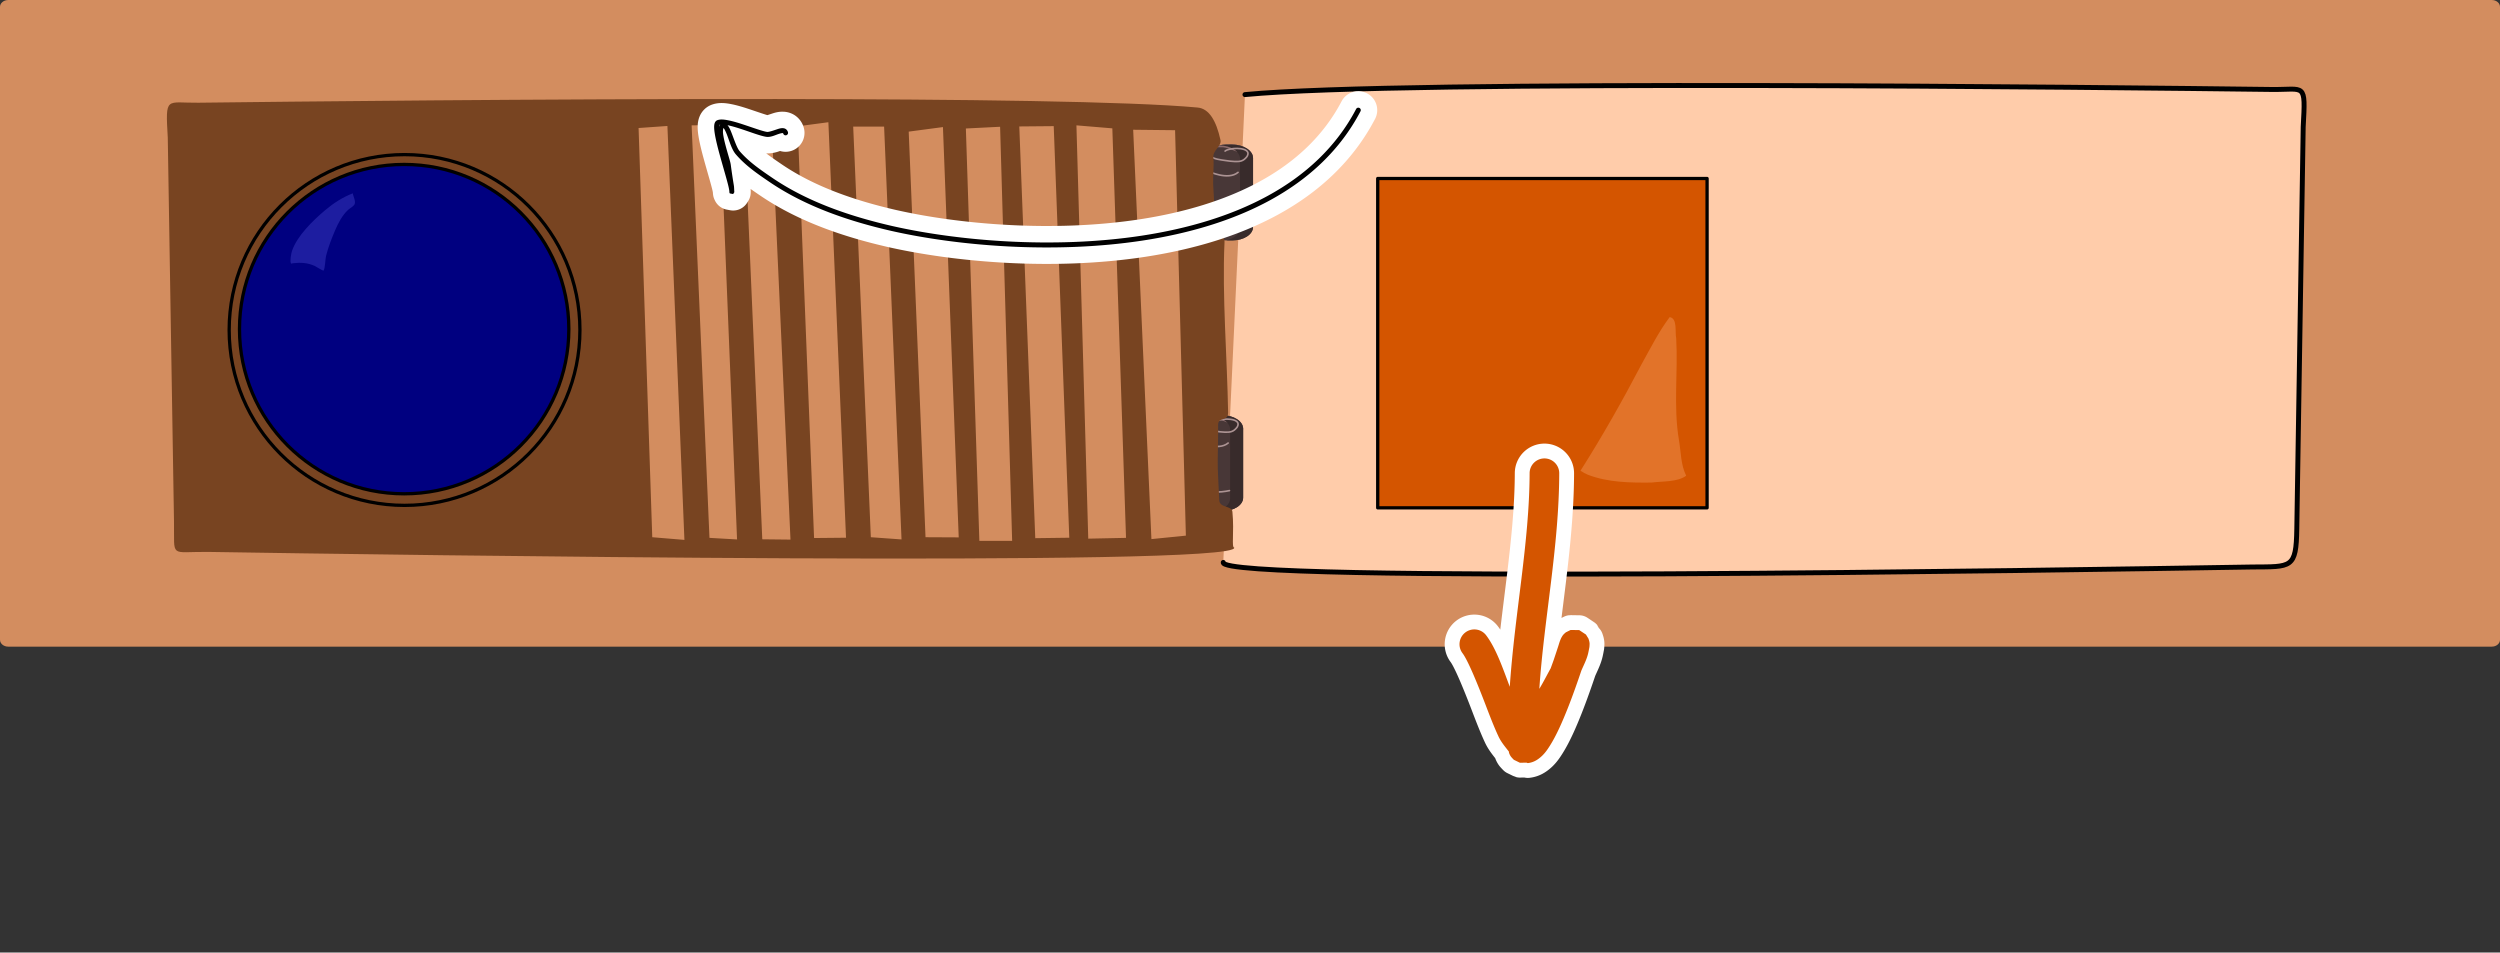 <?xml version="1.0" encoding="UTF-8" standalone="no"?>
<svg
   xmlns:dc="http://purl.org/dc/elements/1.1/"
   xmlns:cc="http://creativecommons.org/ns#"
   xmlns:rdf="http://www.w3.org/1999/02/22-rdf-syntax-ns#"
   xmlns:svg="http://www.w3.org/2000/svg"
   xmlns="http://www.w3.org/2000/svg"
   xmlns:sodipodi="http://sodipodi.sourceforge.net/DTD/sodipodi-0.dtd"
   xmlns:inkscape="http://www.inkscape.org/namespaces/inkscape"
   sodipodi:docname="2021-IS-03-taskbody02.svg"
   inkscape:version="1.0 (4035a4fb49, 2020-05-01)"
   id="svg4555"
   version="1.1"
   viewBox="0 0 151.814 57.843"
   height="57.843mm"
   width="151.814mm">
  <rect x="0" y="0" width="151.814" height="57.843" fill="#333333" stroke="none"/>
  <defs
     id="defs4549" />
  <sodipodi:namedview
     inkscape:window-maximized="1"
     inkscape:window-y="222"
     inkscape:window-x="-8"
     inkscape:window-height="987"
     inkscape:window-width="1680"
     fit-margin-bottom="0"
     fit-margin-right="0"
     fit-margin-left="0"
     fit-margin-top="0"
     showgrid="false"
     inkscape:document-rotation="0"
     inkscape:current-layer="layer1"
     inkscape:document-units="mm"
     inkscape:cy="145.75284"
     inkscape:cx="316.92832"
     inkscape:zoom="1.4"
     inkscape:pageshadow="2"
     inkscape:pageopacity="0.0"
     borderopacity="1.0"
     bordercolor="#666666"
     pagecolor="#ffffff"
     id="base" />
  <g
     transform="translate(-14.029,-18.022)"
     id="layer1"
     inkscape:groupmode="layer"
     inkscape:label="Ebene 1">
    <g
       transform="translate(-111.134,-198.419)"
       id="g4509">
      <path
         id="rect833-0-7-4"
         style="fill:#d38d5f;stroke:none;stroke-width:0.282;stroke-linejoin:round;paint-order:markers fill stroke;stop-color:#000000"
         d="m 125.663,216.442 h 150.814 c 0.277,0 0.5,0.185 0.5,0.416 v 38.435 c 0,0.23 -0.223,0.416 -0.5,0.416 H 125.663 c -0.277,0 -0.5,-0.185 -0.5,-0.416 v -38.435 c 0,-0.23 0.223,-0.416 0.5,-0.416 z"
         sodipodi:nodetypes="sssssssss" />
      <g
         transform="translate(-3.62,-16.215)"
         id="g4317">
        <g
           id="g4130-0"
           transform="translate(83.101,0.623)">
          <path
             style="fill:#ffccaa;stroke:none;stroke-width:0.3;stroke-linecap:round;stroke-linejoin:round;stroke-miterlimit:4;stroke-dasharray:none;paint-order:markers fill stroke;stop-color:#000000"
             d="m 119.965,266.186 c -0.331,1.29 51.274,0.466 62.485,0.278 2.393,-0.018 2.668,0.099 2.706,-2.307 l 0.389,-24.42 c 0.152,-2.75 0.115,-2.245 -1.906,-2.271 -9.689,-0.124 -52.738,-0.616 -62.356,0.312 z"
             id="path840-8-3-2-4-4"
             sodipodi:nodetypes="ccccccc" />
          <rect
             style="fill:#483737;stroke:none;stroke-width:0.282;stroke-linejoin:round;paint-order:markers fill stroke;stop-color:#000000"
             id="rect844-4-1-7"
             width="2.885"
             height="5.821"
             x="118.889"
             y="240.811"
             rx="1.263"
             ry="0.815" />
          <path
             id="rect844-2-59-4-6"
             style="fill:#8d6b6b;fill-opacity:1;stroke:none;stroke-width:0.282;stroke-linejoin:round;paint-order:markers fill stroke;stop-color:#000000"
             d="m 120.153,240.812 c -0.7,0 -1.263,0.363 -1.263,0.815 v 4.191 c 0,0.267 0.2,0.501 0.506,0.65 l -0.337,-4.245 c -0.036,-0.45 -0.158,-1.246 0.542,-1.246 h 0.358 c 0.286,0 1.604,0.592 1.815,0.695 v -0.044 c 0,-0.451 -0.564,-0.815 -1.263,-0.815 z"
             sodipodi:nodetypes="ssscssscsss" />
          <path
             id="rect844-6-8-9-3"
             style="fill:#382b2b;fill-opacity:1;stroke:none;stroke-width:0.282;stroke-linejoin:round;paint-order:markers fill stroke;stop-color:#000000"
             d="m 120.153,240.812 c -0.151,0 -0.294,0.02 -0.428,0.051 0.696,0.003 1.256,0.364 1.256,0.814 v 4.191 c 0,0.354 -0.349,0.652 -0.837,0.764 0.003,2e-5 0.006,5.3e-4 0.009,5.3e-4 h 0.358 c 0.7,0 1.263,-0.363 1.263,-0.815 v -4.191 c 0,-0.451 -0.564,-0.815 -1.263,-0.815 z" />
          <path
             style="font-variation-settings:normal;vector-effect:none;fill:none;fill-opacity:1;stroke:#ac9393;stroke-width:0.1;stroke-linecap:round;stroke-linejoin:round;stroke-miterlimit:4;stroke-dasharray:none;stroke-dashoffset:0;stroke-opacity:1;paint-order:markers fill stroke;stop-color:#000000"
             d="m 119.188,241.512 c 0.199,0.189 0.636,0.228 0.895,0.267 0.188,0.029 0.386,0.055 0.576,0.062 0.34,0.013 0.529,-0.026 0.737,-0.289 0.048,-0.061 0.091,-0.185 0.06,-0.265 -0.126,-0.327 -1.129,-0.288 -1.38,-0.079"
             id="path852-38-5-8"
             sodipodi:nodetypes="cssssc" />
          <path
             style="fill:none;stroke:#ac9393;stroke-width:0.1;stroke-linecap:round;stroke-linejoin:round;stroke-miterlimit:4;stroke-dasharray:none;paint-order:markers fill stroke;stop-color:#000000"
             d="m 119.068,242.436 c 0,0 1.188,0.573 1.795,0.064"
             id="path848-03-8-0"
             sodipodi:nodetypes="cc" />
          <path
             style="fill:none;stroke:#ac9393;stroke-width:0.1;stroke-linecap:round;stroke-linejoin:round;stroke-miterlimit:4;stroke-dasharray:none;paint-order:markers fill stroke;stop-color:#000000"
             d="m 119.052,245.129 c 0.473,0.434 1.321,0.383 1.89,0.26"
             id="path850-7-2-5" />
          <rect
             ry="0.815"
             rx="1.263"
             y="257.248"
             x="118.288"
             height="5.821"
             width="2.885"
             id="rect844-0-8-7-7"
             style="fill:#483737;stroke:none;stroke-width:0.282;stroke-linejoin:round;paint-order:markers fill stroke;stop-color:#000000" />
          <path
             sodipodi:nodetypes="ssscssscsss"
             d="m 119.552,257.248 c -0.7,0 -1.263,0.363 -1.263,0.815 v 4.191 c 0,0.267 0.2,0.501 0.506,0.65 l -0.337,-4.245 c -0.036,-0.45 -0.158,-1.246 0.542,-1.246 h 0.358 c 0.286,0 1.604,0.592 1.815,0.695 v -0.044 c 0,-0.451 -0.564,-0.815 -1.263,-0.815 z"
             style="fill:#8d6b6b;fill-opacity:1;stroke:none;stroke-width:0.282;stroke-linejoin:round;paint-order:markers fill stroke;stop-color:#000000"
             id="rect844-2-4-15-8-6" />
          <path
             d="m 119.552,257.248 c -0.151,0 -0.294,0.02 -0.428,0.051 0.696,0.003 1.256,0.364 1.256,0.814 v 4.191 c 0,0.354 -0.349,0.652 -0.837,0.764 0.003,10e-6 0.006,5.3e-4 0.009,5.3e-4 h 0.358 c 0.7,0 1.263,-0.363 1.263,-0.815 v -4.191 c 0,-0.451 -0.564,-0.815 -1.263,-0.815 z"
             style="fill:#382b2b;fill-opacity:1;stroke:none;stroke-width:0.282;stroke-linejoin:round;paint-order:markers fill stroke;stop-color:#000000"
             id="rect844-6-1-6-6-4" />
          <path
             sodipodi:nodetypes="cssssc"
             id="path852-8-9-8-3"
             d="m 118.587,257.948 c 0.199,0.189 0.636,0.228 0.895,0.267 0.188,0.029 0.386,0.055 0.576,0.062 0.34,0.013 0.529,-0.026 0.737,-0.289 0.048,-0.061 0.091,-0.185 0.06,-0.265 -0.126,-0.327 -1.129,-0.288 -1.38,-0.079"
             style="font-variation-settings:normal;vector-effect:none;fill:none;fill-opacity:1;stroke:#ac9393;stroke-width:0.1;stroke-linecap:round;stroke-linejoin:round;stroke-miterlimit:4;stroke-dasharray:none;stroke-dashoffset:0;stroke-opacity:1;paint-order:markers fill stroke;stop-color:#000000" />
          <path
             sodipodi:nodetypes="cc"
             id="path848-4-9-3-6"
             d="m 118.467,258.872 c 0,0 1.188,0.573 1.795,0.064"
             style="fill:none;stroke:#ac9393;stroke-width:0.1;stroke-linecap:round;stroke-linejoin:round;stroke-miterlimit:4;stroke-dasharray:none;paint-order:markers fill stroke;stop-color:#000000" />
          <path
             id="path850-8-7-0-6"
             d="m 118.451,261.565 c 0.473,0.434 1.321,0.383 1.89,0.26"
             style="fill:none;stroke:#ac9393;stroke-width:0.1;stroke-linecap:round;stroke-linejoin:round;stroke-miterlimit:4;stroke-dasharray:none;paint-order:markers fill stroke;stop-color:#000000" />
          <g
             id="g1756-6-3"
             style="fill:#d45500"
             transform="translate(253.628,231.98)">
            <rect
               ry="0"
               rx="0"
               y="10.892"
               x="-124.283"
               height="20"
               width="20"
               id="rect1604-1-4"
               style="font-variation-settings:normal;opacity:1;vector-effect:none;fill:#d45500;fill-opacity:1;stroke:none;stroke-width:0.3;stroke-linecap:round;stroke-linejoin:round;stroke-miterlimit:4;stroke-dasharray:none;stroke-dashoffset:0;stroke-opacity:1;paint-order:markers fill stroke;stop-color:#000000;stop-opacity:1" />
            <rect
               style="font-variation-settings:normal;opacity:1;vector-effect:none;fill:none;fill-opacity:1;stroke:#000000;stroke-width:0.2;stroke-linecap:round;stroke-linejoin:round;stroke-miterlimit:4;stroke-dasharray:none;stroke-dashoffset:0;stroke-opacity:1;paint-order:markers fill stroke;stop-color:#000000;stop-opacity:1"
               id="rect1604-0-7-5"
               width="20"
               height="20"
               x="-124.283"
               y="10.892"
               rx="0"
               ry="0" />
            <path
               id="path1737-9-4"
               style="font-variation-settings:normal;opacity:1;vector-effect:none;fill:#e27329;fill-opacity:1;stroke:none;stroke-width:0.3;stroke-linecap:round;stroke-linejoin:round;stroke-miterlimit:4;stroke-dasharray:none;stroke-dashoffset:0;stroke-opacity:1;paint-order:markers fill stroke;stop-color:#000000;stop-opacity:1"
               d="m -111.97,28.638 c 1.336,-2.104 2.561,-4.275 3.717,-6.482 0.537,-0.963 1.036,-1.962 1.697,-2.845 0.485,0.07 0.316,0.89 0.398,1.286 0.118,2.059 -0.18,4.133 0.167,6.18 0.127,0.727 0.105,1.496 0.44,2.165 -0.536,0.393 -1.418,0.326 -2.101,0.414 -1.295,0.015 -2.641,-0.002 -3.866,-0.472 -0.158,-0.069 -0.31,-0.15 -0.453,-0.247 z" />
          </g>
          <path
             sodipodi:nodetypes="cccccc"
             id="path840-8-9-7-8"
             d="m 119.965,266.186 c -0.331,1.29 51.274,0.466 62.485,0.278 2.393,-0.018 2.668,0.099 2.706,-2.307 l 0.389,-24.42 c 0.152,-2.75 0.115,-2.245 -1.906,-2.271 -9.689,-0.124 -52.738,-0.616 -62.356,0.312"
             style="fill:none;stroke:#000000;stroke-width:0.3;stroke-linecap:round;stroke-linejoin:round;stroke-miterlimit:4;stroke-dasharray:none;paint-order:markers fill stroke;stop-color:#000000" />
          <g
             id="g4247"
             transform="matrix(-1,0,0,1,240.519,-0.091)">
            <path
               d="m 147.636,238.138 c -11.106,0.011 -21.427,0.137 -25.522,0.516 -0.692,0.06 -1.133,0.791 -1.392,1.974 -0.082,0.375 0.481,0.612 0.433,1.07 -0.048,0.458 0.03,1.086 0.012,1.614 -0.018,0.527 -0.141,2.26 -0.132,2.843 0.008,0.583 -0.587,0.066 -0.558,0.69 0.152,3.189 -0.162,7.018 -0.218,10.318 -0.011,0.618 0.625,0.216 0.608,0.795 -0.017,0.579 0.041,2.125 0.018,2.651 -0.023,0.526 -0.062,1.449 -0.091,1.908 -0.029,0.459 -0.761,0.304 -0.796,0.683 -0.119,1.281 0.068,2.162 -0.111,2.18 -0.322,1.205 51.442,0.435 62.352,0.259 2.328,-0.017 1.996,0.4 2.032,-1.848 l 0.378,-23.307 c 0.148,-2.569 0.112,-2.098 -1.855,-2.122 -5.304,-0.065 -20.879,-0.239 -35.159,-0.224 z m 0.357,1.284 1.65,0.21 -1.096,25.241 -1.713,0.019 z m -3.46,0.124 1.864,0.248 -0.995,25.002 -1.94,-0.019 z m 6.567,0.162 1.738,0.029 -1.084,25.049 -1.675,0.096 z m -21.63,0.028 -0.718,25.098 -2.293,-0.048 0.831,-24.868 z m 24.838,0.038 1.751,0.124 -0.831,24.849 -1.953,0.162 z m -23.459,0.01 2.091,0.019 -0.97,25.002 -2.066,-0.028 z m 10.3,0.028 h 1.877 l -1.071,24.935 -1.864,0.134 z m -7.044,0.01 2.079,0.105 -0.819,25.04 h -1.991 z m 3.471,0.019 2.079,0.276 -1.021,24.63 -2.016,0.01 z m -11.552,0.162 -1.108,24.858 -2.092,-0.21 0.655,-24.62 z"
               style="fill:#784421;stroke:none;stroke-width:0.282;stroke-linejoin:round;paint-order:markers fill stroke;stop-color:#000000"
               id="path840-9-6-8" />
            <circle
               r="10.65"
               style="font-variation-settings:normal;vector-effect:none;fill:none;fill-opacity:1;stroke:#000000;stroke-width:0.2;stroke-linecap:round;stroke-linejoin:round;stroke-miterlimit:4;stroke-dasharray:none;stroke-dashoffset:0;stroke-opacity:1;paint-order:markers fill stroke;stop-color:#000000"
               id="path1165-1-8-8-9"
               cx="170.271"
               cy="252.163" />
            <g
               id="g1767-5-3"
               transform="translate(247.856,181.98)">
              <circle
                 style="font-variation-settings:normal;opacity:1;vector-effect:none;fill:#000080;fill-opacity:1;stroke:none;stroke-width:0.3;stroke-linecap:round;stroke-linejoin:round;stroke-miterlimit:4;stroke-dasharray:none;stroke-dashoffset:0;stroke-opacity:1;paint-order:markers fill stroke;stop-color:#000000;stop-opacity:1"
                 id="path1165-4-9-3"
                 cx="-77.562"
                 cy="70.13"
                 r="10" />
              <circle
                 r="10"
                 cy="70.13"
                 cx="-77.562"
                 id="path1165-4-8-8-0"
                 style="font-variation-settings:normal;opacity:1;vector-effect:none;fill:none;fill-opacity:1;stroke:#000000;stroke-width:0.2;stroke-linecap:round;stroke-linejoin:round;stroke-miterlimit:4;stroke-dasharray:none;stroke-dashoffset:0;stroke-opacity:1;paint-order:markers fill stroke;stop-color:#000000;stop-opacity:1" />
              <path
                 id="path1303-6-7"
                 d="m -74.444,61.883 c 0.613,0.236 1.18,0.601 1.681,1.026 0.737,0.625 1.7,1.548 2.012,2.475 0.05,0.147 0.139,0.622 0.063,0.757 -0.015,0.027 -0.096,-0.009 -0.122,-0.012 -0.475,-0.054 -0.886,-0.03 -1.315,0.161 -0.062,0.028 -0.522,0.318 -0.543,0.286 -0.101,-0.154 -0.096,-0.668 -0.15,-0.886 -0.128,-0.516 -0.335,-1.053 -0.543,-1.542 -0.187,-0.439 -0.441,-0.936 -0.799,-1.261 -0.105,-0.096 -0.3,-0.195 -0.374,-0.307 -0.125,-0.19 0.071,-0.506 0.091,-0.698 z"
                 style="font-variation-settings:normal;opacity:1;vector-effect:none;fill:#1d1da0;fill-opacity:1;stroke:none;stroke-width:0.3;stroke-linecap:round;stroke-linejoin:round;stroke-miterlimit:4;stroke-dasharray:none;stroke-dashoffset:0;stroke-opacity:1;paint-order:markers fill stroke;stop-color:#000000;stop-opacity:1" />
            </g>
          </g>
          <path
             d="m 138.462,278.372 c 0.284,-0.031 0.495,-0.147 0.655,-0.266 0.32,-0.236 0.507,-0.508 0.701,-0.818 0.388,-0.62 0.738,-1.418 1.067,-2.248 0.319,-0.806 0.604,-1.626 0.826,-2.285 0.148,-0.346 0.327,-0.675 0.414,-1.053 0.016,-0.071 0.039,-0.177 0.058,-0.287 0.01,-0.055 0.021,-0.066 0.026,-0.225 0.001,-0.04 0.013,-0.08 -0.022,-0.233 -0.009,-0.038 -0.047,-0.148 -0.047,-0.148 -1.6e-4,-2.6e-4 -0.15,-0.242 -0.15,-0.242 -2.1e-4,-2.4e-4 -0.408,-0.271 -0.408,-0.271 -2.5e-4,-8e-5 -0.523,-0.008 -0.523,-0.008 -2.7e-4,8e-5 -0.291,0.144 -0.291,0.145 -2.6e-4,2.5e-4 -0.101,0.086 -0.131,0.119 -0.059,0.065 -0.082,0.105 -0.101,0.137 -0.039,0.064 -0.053,0.094 -0.065,0.121 -0.088,0.201 -0.097,0.263 -0.168,0.479 -0.071,0.215 -0.163,0.498 -0.273,0.824 -0.049,0.144 -0.125,0.341 -0.18,0.5 -0.218,0.39 -0.45,0.854 -0.691,1.25 0.288,-4.275 1.194,-8.6 1.209,-13.088 a 0.9,0.9 0 0 0 -0.897,-0.904 0.9,0.9 0 0 0 -0.902,0.898 c -0.015,4.234 -0.907,8.527 -1.205,12.969 -0.428,-1.141 -0.834,-2.33 -1.434,-3.125 a 0.9,0.9 0 0 0 -1.261,-0.176 0.9,0.9 0 0 0 -0.176,1.26 c 0.332,0.44 0.911,1.856 1.416,3.176 0.252,0.66 0.502,1.307 0.76,1.861 0.172,0.37 0.412,0.644 0.639,0.937 0.008,0.043 8e-4,0.06 0.037,0.147 0.017,0.041 0.043,0.091 0.082,0.15 0.04,0.06 0.185,0.204 0.186,0.205 8e-4,5.2e-4 0.368,0.18 0.369,0.18 8e-4,1.8e-4 0.314,-0.007 0.389,-0.008 0.033,-2.4e-4 0.062,0.031 0.093,0.027 z"
             style="color:#000000;font-style:normal;font-variant:normal;font-weight:normal;font-stretch:normal;font-size:medium;line-height:normal;font-family:sans-serif;font-variant-ligatures:normal;font-variant-position:normal;font-variant-caps:normal;font-variant-numeric:normal;font-variant-alternates:normal;font-variant-east-asian:normal;font-feature-settings:normal;font-variation-settings:normal;text-indent:0;text-align:start;text-decoration:none;text-decoration-line:none;text-decoration-style:solid;text-decoration-color:#000000;letter-spacing:normal;word-spacing:normal;text-transform:none;writing-mode:lr-tb;direction:ltr;text-orientation:mixed;dominant-baseline:auto;baseline-shift:baseline;text-anchor:start;white-space:normal;shape-padding:0;shape-margin:0;inline-size:0;clip-rule:nonzero;display:inline;overflow:visible;visibility:visible;opacity:1;isolation:auto;mix-blend-mode:normal;color-interpolation:sRGB;color-interpolation-filters:linearRGB;solid-color:#000000;solid-opacity:1;vector-effect:none;fill:#000080;fill-opacity:1;fill-rule:nonzero;stroke:#ffffff;stroke-width:1.8;stroke-linecap:round;stroke-linejoin:round;stroke-miterlimit:4;stroke-dasharray:none;stroke-dashoffset:0;stroke-opacity:1;paint-order:markers fill stroke;color-rendering:auto;image-rendering:auto;shape-rendering:auto;text-rendering:auto;enable-background:accumulate;stop-color:#000000;stop-opacity:1"
             id="path3600-6-7" />
          <path
             id="path3600-3"
             style="color:#000000;font-style:normal;font-variant:normal;font-weight:normal;font-stretch:normal;font-size:medium;line-height:normal;font-family:sans-serif;font-variant-ligatures:normal;font-variant-position:normal;font-variant-caps:normal;font-variant-numeric:normal;font-variant-alternates:normal;font-variant-east-asian:normal;font-feature-settings:normal;font-variation-settings:normal;text-indent:0;text-align:start;text-decoration:none;text-decoration-line:none;text-decoration-style:solid;text-decoration-color:#000000;letter-spacing:normal;word-spacing:normal;text-transform:none;writing-mode:lr-tb;direction:ltr;text-orientation:mixed;dominant-baseline:auto;baseline-shift:baseline;text-anchor:start;white-space:normal;shape-padding:0;shape-margin:0;inline-size:0;clip-rule:nonzero;display:inline;overflow:visible;visibility:visible;opacity:1;isolation:auto;mix-blend-mode:normal;color-interpolation:sRGB;color-interpolation-filters:linearRGB;solid-color:#000000;solid-opacity:1;vector-effect:none;fill:#d45500;fill-opacity:1;fill-rule:nonzero;stroke:none;stroke-width:0.3;stroke-linecap:round;stroke-linejoin:round;stroke-miterlimit:4;stroke-dasharray:none;stroke-dashoffset:0;stroke-opacity:1;paint-order:markers fill stroke;color-rendering:auto;image-rendering:auto;shape-rendering:auto;text-rendering:auto;enable-background:accumulate;stop-color:#000000;stop-opacity:1"
             d="m 138.462,278.372 c 0.284,-0.031 0.495,-0.147 0.655,-0.266 0.32,-0.236 0.507,-0.508 0.701,-0.818 0.388,-0.62 0.738,-1.418 1.067,-2.248 0.319,-0.806 0.604,-1.626 0.826,-2.285 0.148,-0.346 0.327,-0.675 0.414,-1.053 0.016,-0.071 0.039,-0.177 0.058,-0.287 0.01,-0.055 0.021,-0.066 0.026,-0.225 10e-4,-0.04 0.013,-0.08 -0.022,-0.233 -0.009,-0.038 -0.047,-0.148 -0.047,-0.148 -1.7e-4,-2.6e-4 -0.15,-0.242 -0.15,-0.242 -2.1e-4,-2.4e-4 -0.408,-0.271 -0.408,-0.271 -2.5e-4,-8e-5 -0.523,-0.008 -0.523,-0.008 -2.7e-4,8e-5 -0.291,0.144 -0.291,0.145 -2.7e-4,2.5e-4 -0.101,0.086 -0.131,0.119 -0.059,0.065 -0.082,0.105 -0.101,0.137 -0.039,0.064 -0.053,0.094 -0.065,0.121 -0.088,0.201 -0.097,0.263 -0.168,0.479 -0.071,0.215 -0.163,0.498 -0.273,0.824 -0.049,0.144 -0.125,0.341 -0.18,0.5 -0.218,0.39 -0.45,0.854 -0.691,1.25 0.288,-4.275 1.194,-8.6 1.209,-13.088 a 0.9,0.9 0 0 0 -0.897,-0.904 0.9,0.9 0 0 0 -0.902,0.898 c -0.015,4.234 -0.907,8.527 -1.205,12.969 -0.428,-1.141 -0.834,-2.33 -1.434,-3.125 a 0.9,0.9 0 0 0 -1.261,-0.176 0.9,0.9 0 0 0 -0.176,1.26 c 0.332,0.44 0.911,1.856 1.416,3.176 0.252,0.66 0.502,1.307 0.76,1.861 0.172,0.37 0.412,0.644 0.639,0.937 0.008,0.043 8e-4,0.06 0.037,0.147 0.017,0.041 0.043,0.091 0.082,0.15 0.04,0.06 0.185,0.205 0.186,0.205 8e-4,5.3e-4 0.368,0.18 0.369,0.18 8e-4,1.8e-4 0.314,-0.007 0.389,-0.008 0.033,-2.4e-4 0.062,0.031 0.093,0.027 z" />
        </g>
      </g>
    </g>
    <path
       sodipodi:nodetypes="ccssssssssc"
       id="path5287"
       d="m 96.514,24.71 c -4.911,9.379 -20.584,8.937 -28.321,7.186 -2.546,-0.584 -5.159,-1.46 -7.334,-2.939 -0.731,-0.497 -1.454,-0.99 -2.035,-1.667 -0.401,-0.468 -0.622,-2.05 -0.994,-1.559 -0.235,0.31 0.378,1.948 0.426,2.312 0.057,0.433 0.117,0.832 0.189,1.272 0.019,0.112 0.024,0.454 0.024,0.34 0,-0.552 -1.275,-4.024 -0.828,-4.193 0.526,-0.199 2.302,0.619 2.934,0.717 0.383,0.059 1.057,-0.463 1.159,-0.09"
       style="fill:none;stroke:#000000;stroke-width:0.3;stroke-linecap:round;stroke-linejoin:round;paint-order:markers fill stroke;stop-color:#000000" />
    <path
       style="color:#000000;font-style:normal;font-variant:normal;font-weight:normal;font-stretch:normal;font-size:medium;line-height:normal;font-family:sans-serif;font-variant-ligatures:normal;font-variant-position:normal;font-variant-caps:normal;font-variant-numeric:normal;font-variant-alternates:normal;font-variant-east-asian:normal;font-feature-settings:normal;font-variation-settings:normal;text-indent:0;text-align:start;text-decoration:none;text-decoration-line:none;text-decoration-style:solid;text-decoration-color:#000000;letter-spacing:normal;word-spacing:normal;text-transform:none;writing-mode:lr-tb;direction:ltr;text-orientation:mixed;dominant-baseline:auto;baseline-shift:baseline;text-anchor:start;white-space:normal;shape-padding:0;shape-margin:0;inline-size:0;clip-rule:nonzero;display:inline;overflow:visible;visibility:visible;opacity:1;isolation:auto;mix-blend-mode:normal;color-interpolation:sRGB;color-interpolation-filters:linearRGB;solid-color:#000000;solid-opacity:1;vector-effect:none;fill:#000000;fill-opacity:1;fill-rule:nonzero;stroke:#ffffff;stroke-width:2;stroke-linecap:round;stroke-linejoin:round;stroke-miterlimit:4;stroke-dasharray:none;stroke-dashoffset:0;stroke-opacity:1;paint-order:markers fill stroke;color-rendering:auto;image-rendering:auto;shape-rendering:auto;text-rendering:auto;enable-background:accumulate;stop-color:#000000;stop-opacity:1"
       d="m 96.52,24.561 a 0.15,0.15 0 0 0 -0.139,0.08 c -2.424,4.631 -7.516,6.848 -12.99,7.688 C 77.917,33.167 72.077,32.622 68.227,31.75 65.691,31.169 63.096,30.295 60.944,28.832 60.213,28.336 59.502,27.85 58.938,27.193 58.783,27.013 58.611,26.499 58.455,26.098 58.381,25.906 58.311,25.746 58.207,25.625 c 0.239,0.048 0.524,0.132 0.814,0.227 0.584,0.19 1.172,0.421 1.529,0.477 0.271,0.042 0.537,-0.097 0.756,-0.17 0.109,-0.037 0.205,-0.057 0.248,-0.055 0.021,0.001 0.026,0.006 0.025,0.006 -4.5e-4,-3.28e-4 0.004,-0.003 0.01,0.02 a 0.15,0.15 0 0 0 0.184,0.105 0.15,0.15 0 0 0 0.105,-0.184 c -0.019,-0.071 -0.061,-0.138 -0.119,-0.182 -0.058,-0.044 -0.125,-0.061 -0.188,-0.064 -0.124,-0.007 -0.242,0.03 -0.361,0.07 -0.239,0.08 -0.501,0.174 -0.613,0.156 -0.274,-0.042 -0.889,-0.271 -1.482,-0.465 -0.297,-0.097 -0.592,-0.184 -0.854,-0.236 -0.261,-0.052 -0.484,-0.08 -0.674,-0.008 -0.073,0.028 -0.123,0.089 -0.148,0.148 -0.026,0.059 -0.036,0.121 -0.041,0.188 -0.009,0.133 0.006,0.292 0.035,0.477 0.059,0.37 0.177,0.839 0.309,1.32 0.132,0.481 0.277,0.973 0.389,1.377 0.056,0.202 0.104,0.381 0.137,0.525 0.032,0.141 0.05,0.251 0.051,0.293 1.3e-5,8.21e-4 0,0.005 0,0.006 0,0.007 3e-5,0.011 0,0.014 3.5e-5,8.2e-4 -3.3e-5,0.003 0,0.004 2.12e-4,0.005 -3.31e-4,0.007 0,0.012 1.66e-4,0.003 0.002,0.015 0.002,0.016 1.4e-5,9.4e-5 0.002,0.016 0.002,0.016 1.3e-5,5.2e-5 0.023,0.049 0.023,0.049 0,0 0.203,0.039 0.203,0.039 1.2e-5,-3.7e-5 0.068,-0.105 0.068,-0.105 8.9e-5,-6.62e-4 0.002,-0.021 0.002,-0.025 5.4e-5,-0.005 0,-0.01 0,-0.018 0,-0.005 -0.002,-0.013 -0.002,-0.018 -7.36e-4,-0.019 -0.003,-0.041 -0.004,-0.074 -0.004,-0.087 -0.007,-0.195 -0.02,-0.273 -0.072,-0.439 -0.132,-0.836 -0.189,-1.268 -0.015,-0.117 -0.064,-0.282 -0.125,-0.492 -0.061,-0.21 -0.133,-0.457 -0.197,-0.701 -0.064,-0.244 -0.119,-0.485 -0.143,-0.676 -0.024,-0.191 0.008,-0.33 0.01,-0.332 0.033,-0.043 0.042,-0.036 0.023,-0.035 -0.019,0.001 -0.021,-0.01 0.002,0.016 0.046,0.051 0.127,0.21 0.201,0.402 0.148,0.384 0.287,0.897 0.533,1.184 0.597,0.696 1.334,1.195 2.064,1.691 2.199,1.494 4.83,2.377 7.387,2.963 3.887,0.88 9.751,1.429 15.275,0.582 5.525,-0.847 10.725,-3.097 13.211,-7.846 a 0.15,0.15 0 0 0 -0.064,-0.203 0.15,0.15 0 0 0 -0.062,-0.016 z M 57.711,25.604 c 0.009,-0.003 0.043,0.004 0.055,0.002 -0.016,0.016 -0.041,0.017 -0.055,0.035 -0.017,0.023 0.002,0.058 -0.01,0.082 2.91e-4,-0.011 -0.005,-0.033 -0.004,-0.043 0.003,-0.04 0.009,-0.062 0.014,-0.076 z"
       id="path5306-5" />
    <path
       id="path5306"
       d="m 96.52,24.561 a 0.15,0.15 0 0 0 -0.139,0.08 c -2.424,4.631 -7.516,6.848 -12.99,7.688 -5.474,0.839 -11.314,0.293 -15.164,-0.578 -2.536,-0.581 -5.131,-1.455 -7.283,-2.918 -0.73,-0.496 -1.442,-0.982 -2.006,-1.639 -0.155,-0.181 -0.327,-0.694 -0.482,-1.096 -0.074,-0.191 -0.145,-0.351 -0.248,-0.473 0.239,0.048 0.524,0.132 0.814,0.227 0.584,0.19 1.172,0.421 1.529,0.477 0.271,0.042 0.537,-0.097 0.756,-0.17 0.109,-0.037 0.205,-0.057 0.248,-0.055 0.021,0.001 0.026,0.006 0.025,0.006 -4.38e-4,-3.27e-4 0.004,-0.003 0.01,0.02 a 0.15,0.15 0 0 0 0.184,0.105 0.15,0.15 0 0 0 0.105,-0.184 c -0.019,-0.071 -0.061,-0.138 -0.119,-0.182 -0.058,-0.044 -0.125,-0.061 -0.188,-0.064 -0.124,-0.007 -0.242,0.03 -0.361,0.07 -0.239,0.08 -0.501,0.174 -0.613,0.156 -0.274,-0.042 -0.889,-0.271 -1.482,-0.465 -0.297,-0.097 -0.592,-0.184 -0.854,-0.236 -0.261,-0.052 -0.484,-0.08 -0.674,-0.008 -0.073,0.028 -0.123,0.089 -0.148,0.148 -0.026,0.059 -0.036,0.121 -0.041,0.188 -0.009,0.133 0.006,0.292 0.035,0.477 0.059,0.37 0.177,0.839 0.309,1.32 0.132,0.481 0.277,0.973 0.389,1.377 0.056,0.202 0.104,0.381 0.137,0.525 0.032,0.141 0.05,0.251 0.051,0.293 1.3e-5,8.17e-4 0,0.005 0,0.006 0,0.007 3e-5,0.011 0,0.014 3.5e-5,8.31e-4 -3.3e-5,0.003 0,0.004 2.12e-4,0.005 -3.3e-4,0.007 0,0.012 1.66e-4,0.003 0.002,0.015 0.002,0.016 1.4e-5,9.4e-5 0.002,0.016 0.002,0.016 1.3e-5,5.1e-5 0.023,0.049 0.023,0.049 0,0 0.203,0.039 0.203,0.039 1.2e-5,-3.7e-5 0.068,-0.105 0.068,-0.105 8.9e-5,-6.58e-4 0.002,-0.021 0.002,-0.025 5.4e-5,-0.005 0,-0.01 0,-0.018 0,-0.005 -0.002,-0.013 -0.002,-0.018 -7.35e-4,-0.019 -0.003,-0.041 -0.004,-0.074 -0.004,-0.087 -0.007,-0.195 -0.02,-0.273 -0.072,-0.439 -0.132,-0.836 -0.189,-1.268 -0.015,-0.117 -0.064,-0.282 -0.125,-0.492 -0.061,-0.21 -0.133,-0.457 -0.197,-0.701 -0.064,-0.244 -0.119,-0.485 -0.143,-0.676 -0.024,-0.191 0.008,-0.33 0.01,-0.332 0.033,-0.043 0.042,-0.036 0.023,-0.035 -0.019,0.001 -0.021,-0.01 0.002,0.016 0.046,0.051 0.127,0.21 0.201,0.402 0.148,0.384 0.287,0.897 0.533,1.184 0.597,0.696 1.334,1.195 2.064,1.691 2.199,1.494 4.83,2.377 7.387,2.963 3.887,0.88 9.751,1.429 15.275,0.582 5.525,-0.847 10.725,-3.097 13.211,-7.846 a 0.15,0.15 0 0 0 -0.064,-0.203 0.15,0.15 0 0 0 -0.062,-0.016 z m -38.809,1.043 c 0.009,-0.003 0.043,0.004 0.055,0.002 -0.016,0.016 -0.041,0.017 -0.055,0.035 -0.017,0.023 0.002,0.058 -0.01,0.082 2.9e-4,-0.011 -0.005,-0.033 -0.004,-0.043 0.003,-0.04 0.009,-0.062 0.014,-0.076 z"
       style="color:#000000;font-style:normal;font-variant:normal;font-weight:normal;font-stretch:normal;font-size:medium;line-height:normal;font-family:sans-serif;font-variant-ligatures:normal;font-variant-position:normal;font-variant-caps:normal;font-variant-numeric:normal;font-variant-alternates:normal;font-variant-east-asian:normal;font-feature-settings:normal;font-variation-settings:normal;text-indent:0;text-align:start;text-decoration:none;text-decoration-line:none;text-decoration-style:solid;text-decoration-color:#000000;letter-spacing:normal;word-spacing:normal;text-transform:none;writing-mode:lr-tb;direction:ltr;text-orientation:mixed;dominant-baseline:auto;baseline-shift:baseline;text-anchor:start;white-space:normal;shape-padding:0;shape-margin:0;inline-size:0;clip-rule:nonzero;display:inline;overflow:visible;visibility:visible;opacity:1;isolation:auto;mix-blend-mode:normal;color-interpolation:sRGB;color-interpolation-filters:linearRGB;solid-color:#000000;solid-opacity:1;vector-effect:none;fill:#000000;fill-opacity:1;fill-rule:nonzero;stroke:none;stroke-width:0.3;stroke-linecap:round;stroke-linejoin:round;stroke-miterlimit:4;stroke-dasharray:none;stroke-dashoffset:0;stroke-opacity:1;paint-order:markers fill stroke;color-rendering:auto;image-rendering:auto;shape-rendering:auto;text-rendering:auto;enable-background:accumulate;stop-color:#000000;stop-opacity:1" />
  </g>
</svg>
